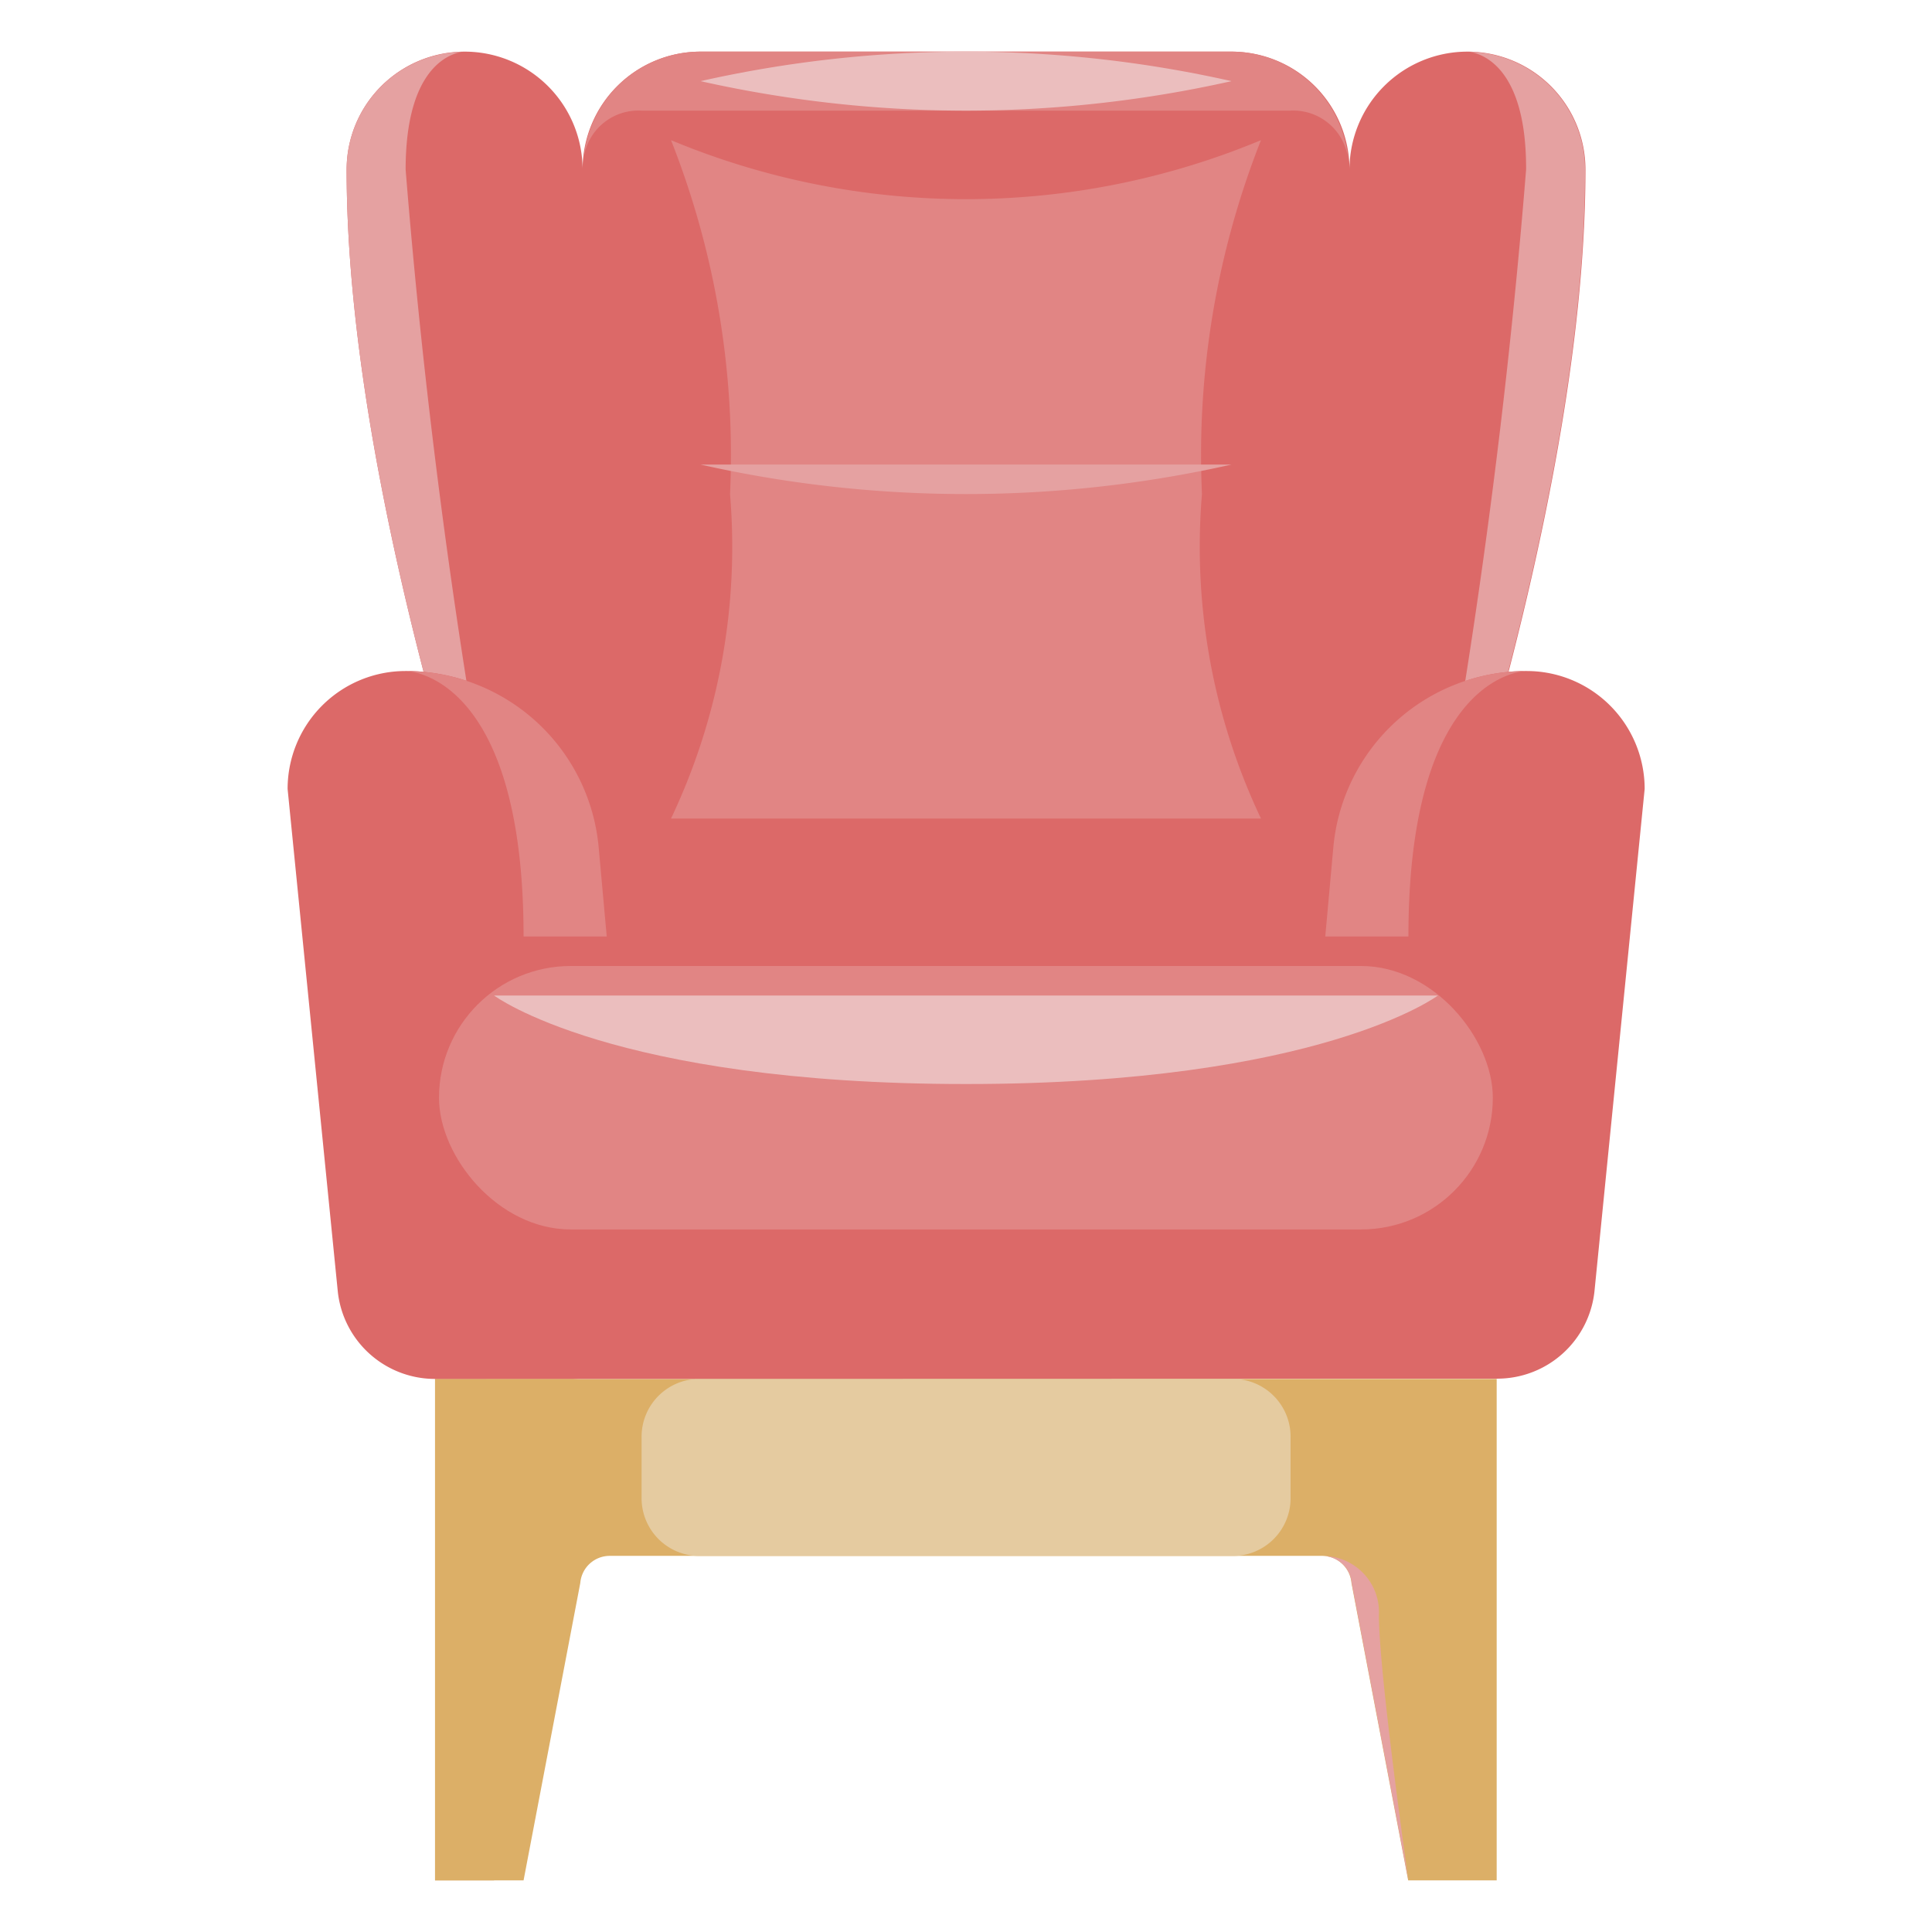 <svg xmlns="http://www.w3.org/2000/svg" width="22" height="22" viewBox="0 0 22 22">
    <defs>
        <style>
            .cls-2{fill:#dc6968}.cls-3{fill:#e18584}.cls-4{fill:#dcaf67}.cls-6{fill:#e5a1a1}.cls-7{fill:#ebbebe}
        </style>
    </defs>
    <g id="Group_11141" data-name="Group 11141" transform="translate(-667 -397)">
        <rect id="Rectangle_2315" width="22" height="22" fill="none" data-name="Rectangle 2315" rx="2" transform="translate(667 397)"/>
        <g id="Arm_Chair" data-name="Arm Chair" transform="translate(598.275 389.588)">
            <path id="Path_3390" d="M100.763 8a1.343 1.343 0 0 0-1.343 1.343A1.343 1.343 0 0 0 98.076 8h-6.045a1.343 1.343 0 0 0-1.344 1.344A1.343 1.343 0 0 0 89.343 8 1.343 1.343 0 0 0 88 9.343c0 4.031 2.015 9.4 2.015 9.4h.672v4.366h8.733v-4.361h.672s2.015-5.374 2.015-9.4A1.343 1.343 0 0 0 100.763 8z" class="cls-2" data-name="Path 3390" transform="translate(-15.328)"/>
            <path id="Path_3391" d="M152.253 9.238a.628.628 0 0 1 .661-.566h7.386a.628.628 0 0 1 .661.566A1.339 1.339 0 0 0 159.632 8h-6.046a1.339 1.339 0 0 0-1.333 1.238z" class="cls-3" data-name="Path 3391" transform="translate(-76.884)"/>
            <path id="Path_3392" d="M112 368v5.71h1.008l.646-3.387a.336.336 0 0 1 .335-.308h8.111a.336.336 0 0 1 .335.308l.646 3.387h1.008V368z" class="cls-4" data-name="Path 3392" transform="translate(-38.321 -344.886)"/>
            <path id="Path_3393" d="M113.679 368H112v5.71h.672s.336-4.366.336-5.038a.658.658 0 0 1 .671-.672z" class="cls-4" data-name="Path 3393" transform="translate(-38.321 -344.886)"/>
            <path id="Path_3394" fill="#e5cba0" d="M168.672 368a.658.658 0 0 0-.672.672v.672a.658.658 0 0 0 .672.672h6.046a.658.658 0 0 0 .672-.672v-.672a.658.658 0 0 0-.672-.672z" data-name="Path 3394" transform="translate(-91.969 -344.886)"/>
            <path id="Path_3395" d="M352.639 416a.336.336 0 0 1 .335.308l.646 3.387s-.336-2.351-.336-3.023a.64.64 0 0 0-.645-.672z" class="cls-6" data-name="Path 3395" transform="translate(-268.857 -390.87)"/>
            <path id="Path_3396" d="M89.311 8.077A1.342 1.342 0 0 0 88 9.417c0 4.031 2.015 9.4 2.015 9.4a77.087 77.087 0 0 1-1.343-9.4c0-1.167.506-1.317.639-1.34z" class="cls-6" data-name="Path 3396" transform="translate(-15.328 -.074)"/>
            <path id="Path_3397" d="M376.7 8.077a1.342 1.342 0 0 1 1.311 1.34c0 4.031-2.015 9.4-2.015 9.4a77.08 77.08 0 0 0 1.344-9.4c.004-1.167-.503-1.317-.64-1.34z" class="cls-6" data-name="Path 3397" transform="translate(-291.237 -.074)"/>
            <path id="Path_3398" d="M73.679 184.061a1.113 1.113 0 0 1-1.108-1L72 177.343A1.343 1.343 0 0 1 73.343 176a2.207 2.207 0 0 1 2.2 2.007l.153 1.688h8.061l.153-1.688a2.207 2.207 0 0 1 2.2-2.007 1.343 1.343 0 0 1 1.343 1.343l-.571 5.715a1.113 1.113 0 0 1-1.108 1z" class="cls-2" data-name="Path 3398" transform="translate(0 -160.947)"/>
            <g id="Group_11082" data-name="Group 11082" transform="translate(73.343 15.053)">
                <rect id="Rectangle_2314" width="12" height="3" class="cls-3" data-name="Rectangle 2314" rx="1.5" transform="translate(.381 3.359)"/>
                <path id="Path_3399" d="M105.343 179.023h.947l-.092-1.016A2.207 2.207 0 0 0 104 176s1.343 0 1.343 3.023z" class="cls-3" data-name="Path 3399" transform="translate(-103.999 -176)"/>
                <path id="Path_3400" d="M354.4 179.023h-.947l.092-1.016a2.207 2.207 0 0 1 2.2-2.007s-1.345 0-1.345 3.023z" class="cls-3" data-name="Path 3400" transform="translate(-342.98 -176)"/>
            </g>
            <path id="Path_3401" d="M128 264s1.344 1.008 5.374 1.008 5.374-1.008 5.374-1.008z" class="cls-7" data-name="Path 3401" transform="translate(-53.649 -245.252)"/>
            <path id="Path_3402" d="M176 32a9.75 9.75 0 0 1 .672 4.031 7.211 7.211 0 0 1-.672 3.694h6.718a7.212 7.212 0 0 1-.672-3.695 9.751 9.751 0 0 1 .672-4.03A8.733 8.733 0 0 1 176 32z" class="cls-3" data-name="Path 3402" transform="translate(-99.634 -22.992)"/>
            <path id="Path_3403" d="M184 8.336a13.859 13.859 0 0 0 3.023.336 13.859 13.859 0 0 0 3.023-.336 13.771 13.771 0 0 0-6.046 0z" class="cls-7" data-name="Path 3403" transform="translate(-107.298)"/>
            <path id="Path_3404" d="M184 120h6.046a13.771 13.771 0 0 1-6.046 0z" class="cls-6" data-name="Path 3404" transform="translate(-107.298 -107.298)"/>
        </g>
    </g>
</svg>
